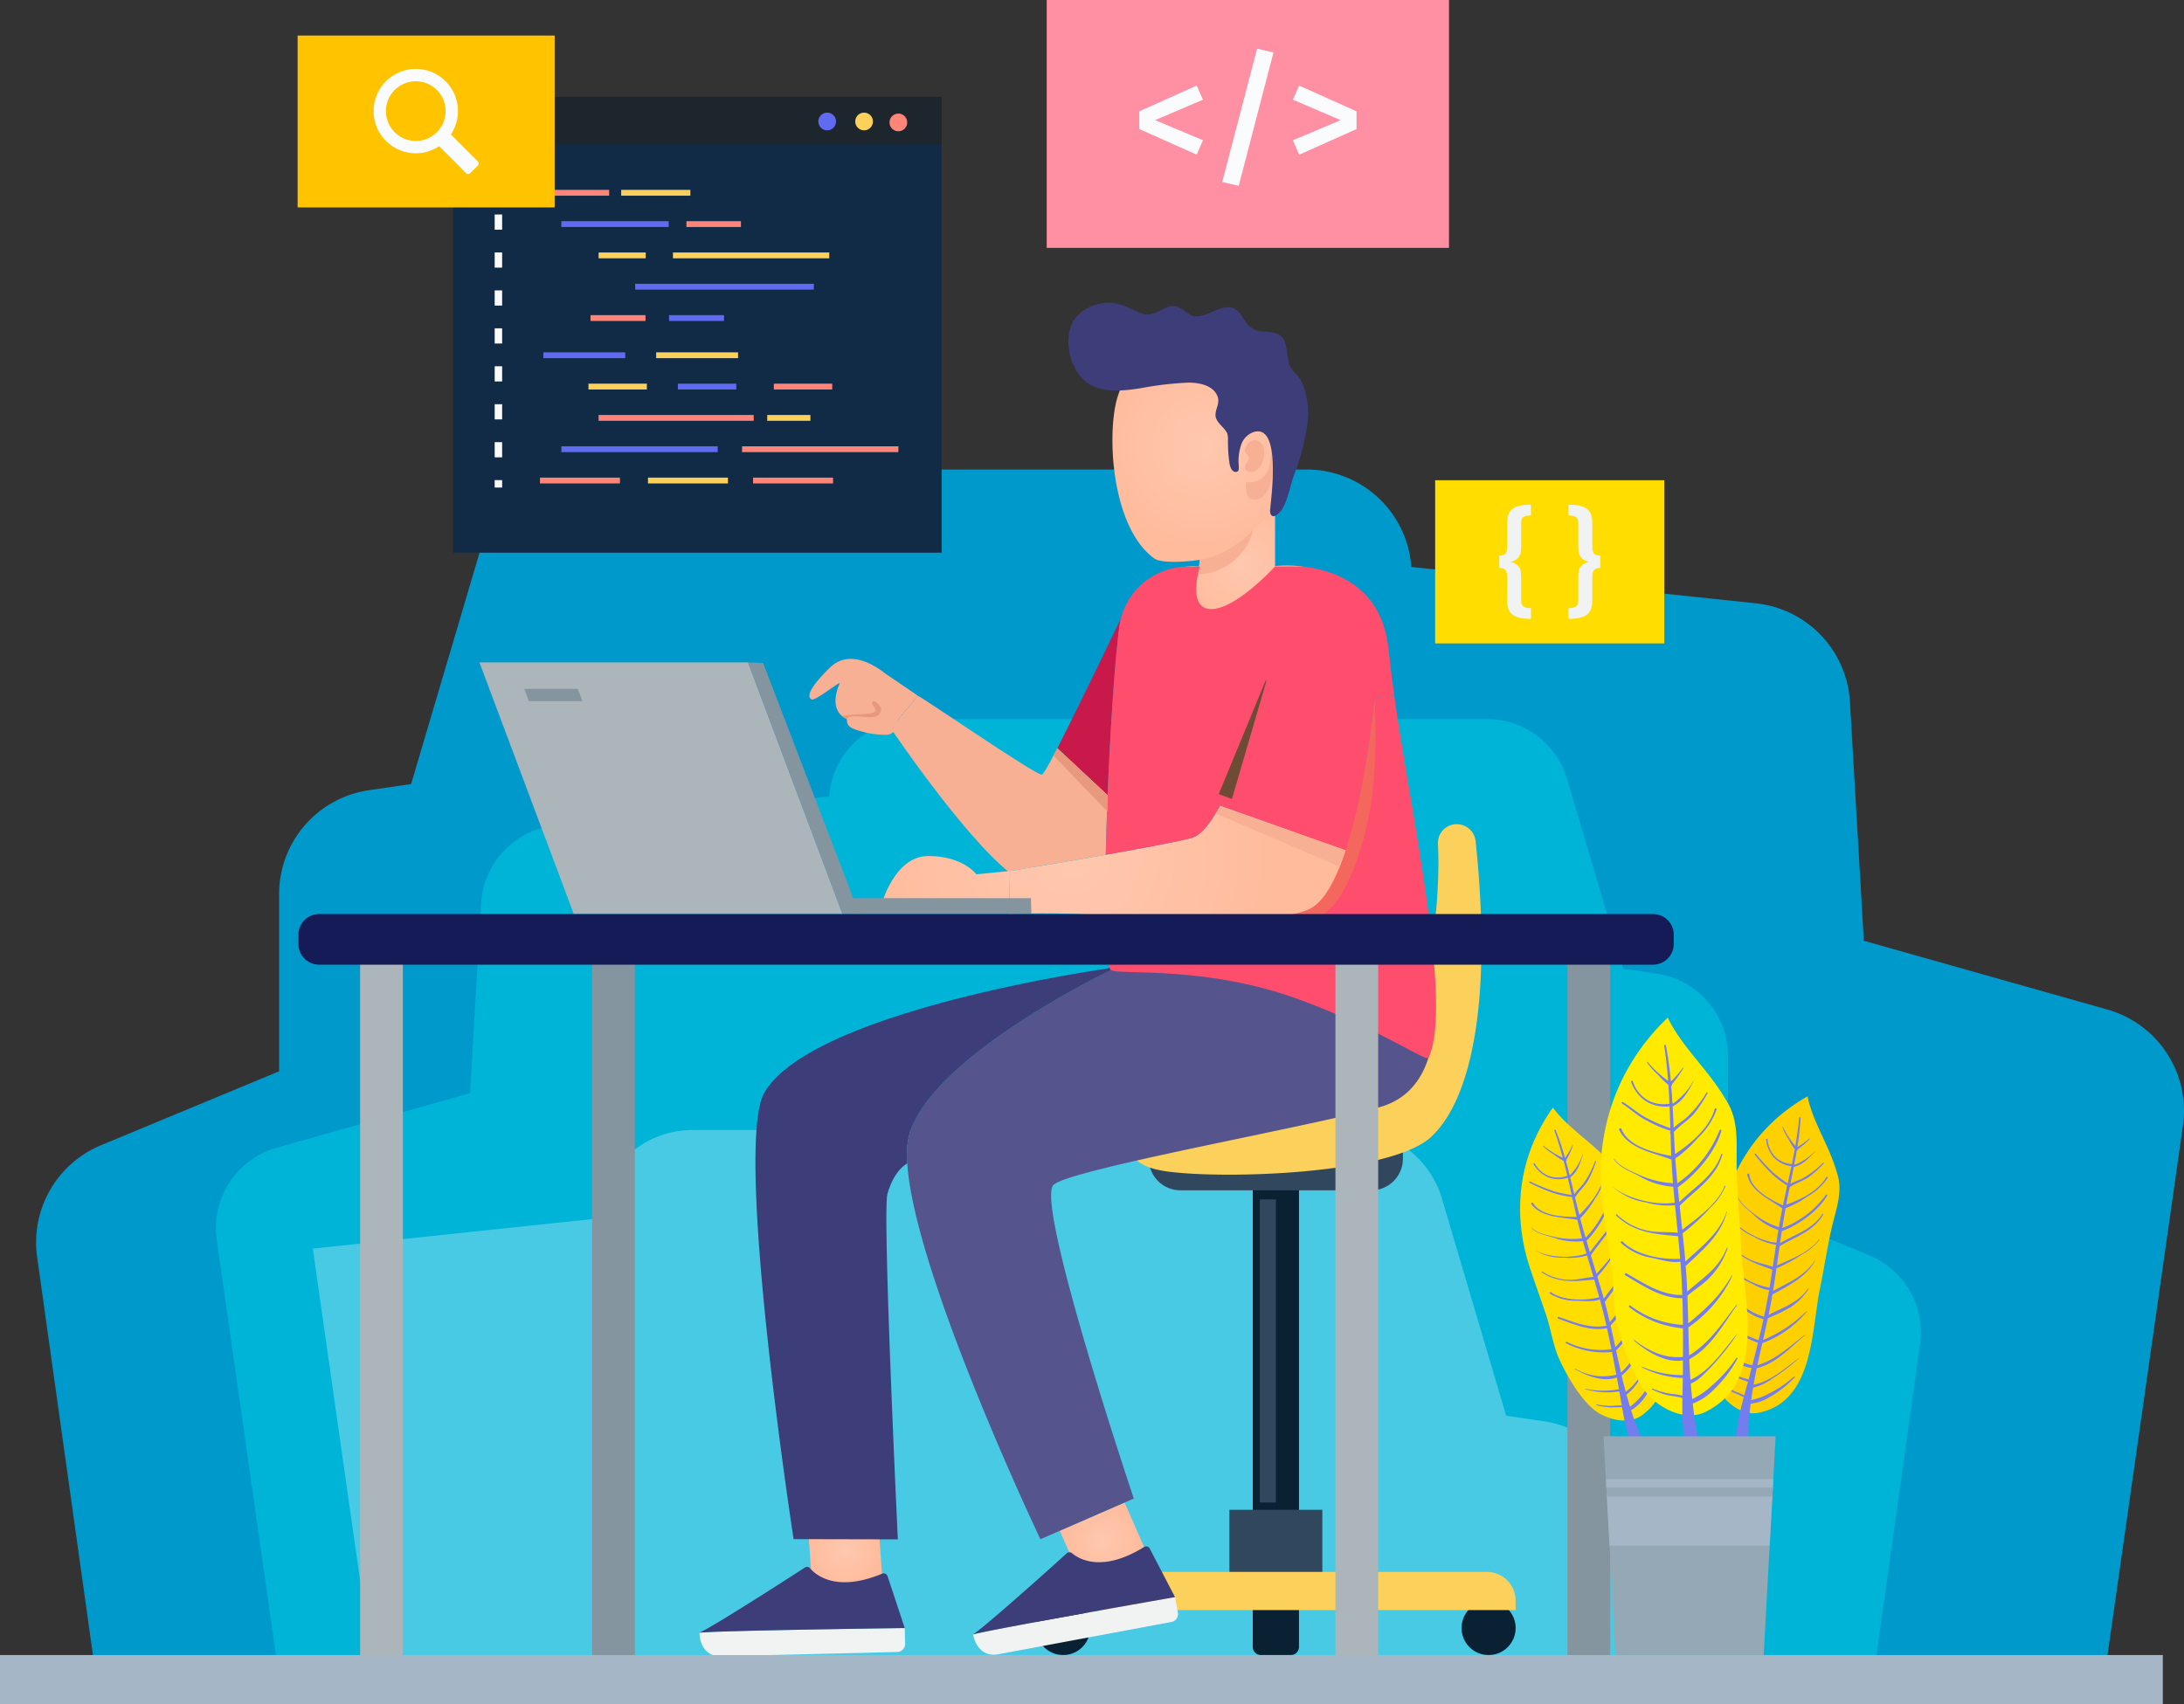 <svg xmlns="http://www.w3.org/2000/svg" xmlns:xlink="http://www.w3.org/1999/xlink" viewBox="0 0 436.146 340.451"><rect x="0" y="0" width="436.146" height="340.451" fill="#333333" stroke="none"/><defs><radialGradient id="a" cx="277.52" cy="192.379" r="12.926" gradientUnits="userSpaceOnUse"><stop offset="0" stop-color="#ffc8af"/><stop offset="1" stop-color="#ffbb9c"/></radialGradient><radialGradient id="b" cx="279.605" cy="169.187" r="20.378" gradientTransform="translate(-38.914 62.442) rotate(-12.152)" xlink:href="#a"/><radialGradient id="c" cx="220.218" cy="307.773" r="8.126" xlink:href="#a"/><radialGradient id="d" cx="168.754" cy="309.811" r="7.402" xlink:href="#a"/><radialGradient id="e" cx="243.561" cy="250.697" r="41.444" xlink:href="#a"/><radialGradient id="f" cx="243.561" cy="250.697" r="41.444" xlink:href="#a"/></defs><g style="isolation:isolate"><path d="M465.681,304.584,449.914,415.294H48.998l-11.841-84.456a21.017,21.017,0,0,1,12.743-22.303l35.582-14.767V258.381a20.968,20.968,0,0,1,17.95-20.766l8.414-1.232,14.133-47.788a20.973,20.973,0,0,1,20.12-15.035h144.56a20.958,20.958,0,0,1,20.925,19.462l68.835,7.268a21.002,21.002,0,0,1,18.755,19.645l2.78,47.752,48.642,13.743A20.994,20.994,0,0,1,465.681,304.584Z" transform="translate(-29.745 -79.775)" fill="#09c"/><path d="M73.034,327.417l12.515,87.877H403.781l9.399-67.038a16.682,16.682,0,0,0-10.115-17.703l-28.244-11.721v-28.089a16.643,16.643,0,0,0-14.248-16.483l-6.679-.978L342.676,235.349a16.647,16.647,0,0,0-15.971-11.934H211.959a16.635,16.635,0,0,0-16.61,15.448l-54.639,5.769a16.671,16.671,0,0,0-14.886,15.593l-2.207,37.904-38.61,10.909A16.664,16.664,0,0,0,73.034,327.417Z" transform="translate(-29.745 -79.775)" fill="#00b4d8"/><path d="M354.475,382.548a19.048,19.048,0,0,0-16.306-18.865l-7.644-1.119-12.839-43.414a19.053,19.053,0,0,0-18.278-13.659H168.081a19.039,19.039,0,0,0-19.009,17.68l-56.858,6.003,12.265,86.12H355.917l-1.441-.598Z" transform="translate(-29.745 -79.775)" fill="#48cae4"/><rect x="90.487" y="19.343" width="97.554" height="91.054" fill="#112b46"/><g style="mix-blend-mode:screen"><rect x="90.487" y="19.343" width="97.554" height="9.63" fill="#1d262d"/></g><path d="M196.699,104.042a1.765,1.765,0,1,1-1.765-1.765A1.765,1.765,0,0,1,196.699,104.042Z" transform="translate(-29.745 -79.775)" fill="#606bf1"/><path d="M204.069,104.042a1.765,1.765,0,1,1-1.765-1.765A1.765,1.765,0,0,1,204.069,104.042Z" transform="translate(-29.745 -79.775)" fill="#fbd15b"/><path d="M210.913,104.228a1.765,1.765,0,1,1-1.765-1.765A1.765,1.765,0,0,1,210.913,104.228Z" transform="translate(-29.745 -79.775)" fill="#ff8578"/><rect x="107.833" y="37.925" width="13.817" height="1.161" fill="#ff8578"/><rect x="124.05" y="37.925" width="13.817" height="1.161" fill="#fbd15b"/><rect x="112.107" y="44.181" width="21.426" height="1.161" fill="#606bf1"/><rect x="137.076" y="44.181" width="10.891" height="1.161" fill="#ff8578"/><rect x="119.54" y="50.437" width="9.41" height="1.161" fill="#fbd15b"/><rect x="134.388" y="50.437" width="31.218" height="1.161" fill="#fbd15b"/><rect x="126.848" y="56.692" width="35.677" height="1.161" fill="#606bf1"/><rect x="117.928" y="62.948" width="10.98" height="1.161" fill="#ff8578"/><rect x="133.606" y="62.948" width="10.98" height="1.161" fill="#606bf1"/><rect x="107.833" y="95.404" width="15.973" height="1.161" fill="#ff8578"/><rect x="129.401" y="95.404" width="15.974" height="1.161" fill="#fbd15b"/><rect x="150.388" y="95.404" width="15.973" height="1.161" fill="#ff8578"/><rect x="112.107" y="89.148" width="31.217" height="1.161" fill="#606bf1"/><rect x="148.191" y="89.148" width="31.218" height="1.161" fill="#ff8578"/><rect x="119.54" y="82.892" width="30.978" height="1.161" fill="#ff8578"/><rect x="153.218" y="82.892" width="8.622" height="1.161" fill="#fbd15b"/><rect x="117.516" y="76.636" width="11.662" height="1.161" fill="#fbd15b"/><rect x="135.372" y="76.636" width="11.662" height="1.161" fill="#606bf1"/><rect x="154.534" y="76.636" width="11.662" height="1.161" fill="#ff8578"/><rect x="131.035" y="70.381" width="16.352" height="1.161" fill="#fbd15b"/><rect x="108.513" y="70.381" width="16.352" height="1.161" fill="#606bf1"/><rect x="98.79" y="36.81" width="1.486" height="1.487" fill="#f9fbfc"/><path d="M130.022,171.126h-1.486v-3.031h1.486Zm0-7.579h-1.486v-3.031h1.486Zm0-7.579h-1.486v-3.032h1.486Zm0-7.579h-1.486v-3.032h1.486Zm0-7.579h-1.486v-3.032h1.486Zm0-7.579h-1.486v-3.032h1.486Zm0-7.579h-1.486v-3.032h1.486Z" transform="translate(-29.745 -79.775)" fill="#f9fbfc"/><rect x="98.79" y="95.899" width="1.486" height="1.487" fill="#f9fbfc"/><rect x="209.031" width="80.33" height="49.515" fill="#ff8fa3"/><path d="M269.975,99.69l-9.557,4.079,9.557,4.019-1.251,2.888-11.462-5.121v-3.543l11.462-5.151Z" transform="translate(-29.745 -79.775)" fill="#f9fbfc"/><path d="M284.059,90.253l-6.937,26.646-3.305-.774,6.967-26.616Z" transform="translate(-29.745 -79.775)" fill="#f9fbfc"/><path d="M300.646,102.013v3.543l-11.463,5.121-1.25-2.888,9.527-4.019-9.527-4.079,1.25-2.828Z" transform="translate(-29.745 -79.775)" fill="#f9fbfc"/><rect x="286.602" y="95.926" width="45.754" height="32.596" fill="#fd0"/><path d="M335.486,182.737c-1.472,0-1.962.397-1.962,1.495v4.906c0,1.916-.794,2.5-2.126,2.874,1.332.35,2.126.934,2.126,2.826v4.906c0,1.098.514,1.495,1.962,1.495v2.149c-3.714,0-4.766-1.192-4.766-3.668v-4.649c0-1.332-.35-1.845-1.565-1.845v-2.453c1.215,0,1.565-.537,1.565-1.869v-4.649c0-2.5,1.052-3.668,4.766-3.668Z" transform="translate(-29.745 -79.775)" fill="#f1f2f2"/><path d="M347.728,184.256v4.649c0,1.332.35,1.869,1.589,1.869v2.453c-1.238,0-1.589.514-1.589,1.845v4.649c0,2.476-1.051,3.668-4.766,3.668v-2.149c1.448,0,1.962-.397,1.962-1.495v-4.906c0-1.892.794-2.476,2.126-2.826-1.332-.374-2.126-.958-2.126-2.874v-4.906c0-1.098-.49-1.495-1.962-1.495V180.588C346.677,180.588,347.728,181.756,347.728,184.256Z" transform="translate(-29.745 -79.775)" fill="#f1f2f2"/><rect x="59.438" y="7.101" width="51.33" height="34.332" fill="#ffc300"/><path d="M106.171,96.731a8.425,8.425,0,0,0,11.273,12.247l5.387,5.387a.582.582,0,0,0,.823,0l1.514-1.514a.582.582,0,0,0,0-.823l-5.387-5.387A8.425,8.425,0,0,0,106.171,96.731Zm10.813,9.45a5.957,5.957,0,1,1-0-8.425A5.964,5.964,0,0,1,116.984,106.181Z" transform="translate(-29.745 -79.775)" fill="#f9fbfc"/><path d="M289.826,192.922c-.112,1.134-1.662,12.973-13.836,12.973-12.782,0-10.641-12.654-10.641-12.654l-.016-.08a12.758,12.758,0,0,1,4.01-.192v-5.992l14.507-8.116h.527v13.98A26.396,26.396,0,0,1,289.826,192.922Z" transform="translate(-29.745 -79.775)" fill="url(#a)"/><path d="M282.78,152.117a16.584,16.584,0,0,1,4.36,8.085c1.394,6.146.082,12.649-1.701,18.572a9.337,9.337,0,0,1-1.277,2.888,10.262,10.262,0,0,1-1.591,1.605q-3.871,3.371-7.735,6.749c-1.745,1.528-12.489,2.801-14.54,1.335-7.902-5.65-9.422-22.018-7.84-30.386C255.08,147.082,272.923,142.119,282.78,152.117Z" transform="translate(-29.745 -79.775)" fill="url(#b)"/><path d="M278.342,169.882c.105-1.336,1.479-2.8,2.858-1.933,1.428.898,1.092,3.271.5,4.577-.464,1.024-2.016,2.145-3.067,1.193-.881-.798.488-1.74.533-2.469.04-.656-1.272-1.126-.735-1.828" transform="translate(-29.745 -79.775)" fill="#f7b094"/><path d="M278.595,176.061a4.08,4.08,0,0,0,4.497-2.672,15.357,15.357,0,0,0,.551-4.296,10.292,10.292,0,0,1,.352,4.737c-.373,2.922-1.397,5.705-3.69,5.741C278.012,179.608,278.595,176.061,278.595,176.061Z" transform="translate(-29.745 -79.775)" fill="#f7b094"/><path d="M276.828,173.982a.52.52,0,0,1-.161.049c-.892.125-1.248-.954-1.38-1.629a29.934,29.934,0,0,1-.316-4.768,3.614,3.614,0,0,0-.145-1.274c-.501-1.147-1.836-1.893-2.243-3.077-.474-1.378.864-2.753.333-4.262-.813-2.311-3.78-2.842-5.926-2.817a67.364,67.364,0,0,0-9.538,1.128c-3.355.521-7.643,1.015-10.599-1.107-3.563-2.557-5.051-9.222-2.392-12.871a8.633,8.633,0,0,1,6.606-3.103c2.553-.058,4.71,1.463,7.051,2.229,1.865.61,3.669-1.174,5.412-1.523,2.191-.438,3.122,1.954,5.06,2.02,1.883.064,3.731-1.407,5.562-1.742,3.65-.666,3.436,3,5.885,4.252,1.522.778,3.489.307,5.029,1.098,1.17.601,1.334,1.657,1.589,2.853a27.867,27.867,0,0,0,.573,3.211,7.255,7.255,0,0,0,1.628,2.134,7.836,7.836,0,0,1,1.356,2.581,16.087,16.087,0,0,1,.674,6.556,44.533,44.533,0,0,1-2.743,10.787c-.799,2.253-1.096,4.599-2.325,6.731-.33.573-1.796,2.246-2.341 1a1.828,1.828,0,0,1-.078-.862c.162-2.322,2.324-17.287-3.344-15.489a4.02,4.02,0,0,0-2.432,2.497,9.723,9.723,0,0,0-.5,4.14c.01.204.015.409.007.613A.699.699,0,0,1,276.828,173.982Z" transform="translate(-29.745 -79.775)" fill="#3d3d7a"/><path d="M269.343,191.599c6.446-1.036,10.699-6.128,10.699-6.128a11.747,11.747,0,0,1-11.086,9.036Z" transform="translate(-29.745 -79.775)" fill="#f7b094"/><path d="M281.549,308.57h5.975a1.626,1.626,0,0,1,1.626,1.626v88.525a0,0,0,0,1,0,0h-9.227a0,0,0,0,1,0,0V310.196A1.626,1.626,0,0,1,281.549,308.57Z" transform="translate(539.329 627.517) rotate(180)" fill="#0a2033"/><path d="M265.48,309.836h38.114a6.314,6.314,0,0,1,6.314,6.314v1.385a0,0,0,0,1,0,0h-50.742a0,0,0,0,1,0,0v-1.385A6.314,6.314,0,0,1,265.48,309.836Z" transform="translate(539.329 547.596) rotate(180)" fill="#30475e"/><path d="M281.55,388.225h5.975a1.626,1.626,0,0,1,1.626,1.626v20.514a0,0,0,0,1,0,0h-9.227a0,0,0,0,1,0,0V389.851A1.626,1.626,0,0,1,281.55,388.225Z" transform="translate(539.329 718.816) rotate(180)" fill="#0a2033"/><path d="M236.657,404.965a5.4,5.4,0,1,0,5.4-5.4A5.4,5.4,0,0,0,236.657,404.965Z" transform="translate(-29.745 -79.775)" fill="#0a2033"/><path d="M321.617,404.965a5.4,5.4,0,1,0,5.4-5.4A5.4,5.4,0,0,0,321.617,404.965Z" transform="translate(-29.745 -79.775)" fill="#0a2033"/><rect x="275.256" y="381.35" width="18.562" height="16.22" transform="translate(539.329 699.145) rotate(180)" fill="#30475e"/><path d="M236.657,393.754H332.417a0,0,0,0,1,0,0v1.881a5.752,5.752,0,0,1-5.752,5.752H242.408a5.751,5.751,0,0,1-5.751-5.751v-1.882A0,0,0,0,1,236.657,393.754Z" transform="translate(539.329 715.365) rotate(180)" fill="#fbd15b"/><rect x="251.592" y="239.58" width="3.201" height="60.548" fill="#30475e"/><path d="M320.786,244.403A3.764,3.764,0,0,0,316.9,248.377c.634,10.99-1.696,37.8-11.932,46.948-12.515,11.184-47.989,9.661-47.989,9.661s-5.858,7.19,5.858,8.787c11.717,1.598,44.736.532,52.725-6.923,7.733-7.217,12.323-26.126,8.864-59.038a3.788,3.788,0,0,0-3.639-3.408Z" transform="translate(-29.745 -79.775)" fill="#fbd15b"/><polygon points="224.58 300.128 228.798 309.746 215.872 315.418 211.638 305.768 224.58 300.128" fill="url(#c)"/><path d="M315.277,272.999c-.799,1.598-58.229.032-63.653.527,0,0-35.15,16.776-40.199,32.482a17.162,17.162,0,0,0-.495,6.167c1.406,22.112,26.586,75.061,26.586,75.061l3.866-1.694,12.942-5.64,1.837-.799s-19.971-59.515-15.977-62.71,49.258-11.184,64.963-15.434C320.869,296.694,315.277,272.999,315.277,272.999Z" transform="translate(-29.745 -79.775)" fill="#56548c"/><polygon points="175.303 302.602 176.313 317.052 162.205 317.052 161.195 302.57 175.303 302.602" fill="url(#d)"/><path d="M251.337,273.031l-.511.224s-58.844,8.26-68.43,24.765c-6.231,10.737,5.83,89.189,5.83,89.189l20.818.048s-3.114-65.351-2.075-68.994c1.166-4.154,3.163-5.656,3.962-6.087a17.162,17.162,0,0,1,.495-6.167c5.049-15.706,40.199-32.482,40.199-32.482A1.009,1.009,0,0,1,251.337,273.031Z" transform="translate(-29.745 -79.775)" fill="#3d3d7a"/><path d="M308.173,218.661l-3.946.543a193.005,193.005,0,0,1-3.307,21.282l-49.162,18.661-.671,3.563c-.208-.016-.415-.032-.607-.048.016.735.016,1.454.048,2.125.112,4.106.384,7.062.815,8.244a1.008,1.008,0,0,0,.288.495c1.336,1.089,18.723-1.021,37.521,5.881,16.303,5.986,25.44,12.525,25.863,11.646C320.136,280.402,310.809,238.601,308.173,218.661Z" transform="translate(-29.745 -79.775)" fill="#ff4d6d"/><path d="M303.044,243.042c-1.31,6.295-4.697,18.821-11.344,20.499-8.676,2.205-25.452,2.093-41.173,1.246-.032-.671-.032-1.39-.048-2.125.192.016.399.032.607.048l.671-3.563,49.162-18.661a193.005,193.005,0,0,0,3.307-21.282,1.381,1.381,0,0,0,.016.176C304.338,221.026,305.009,233.744,303.044,243.042Z" transform="translate(-29.745 -79.775)" fill="#f4675d"/><path d="M253.765,202.956c-.879,1.598-2.141,18.693-2.828,35.661l-10.05-9.379C245.153,220.978,253.765,202.956,253.765,202.956Z" transform="translate(-29.745 -79.775)" fill="#c9184a"/><path d="M247.742,251.015c-8.484,1.47-16.281,2.732-16.281,2.732l-.016.415c-9.443-7.541-23.806-28.903-23.806-28.903s4.298-5.161,5.368-6.519c.16-.208,23.582,15.913,24.781,15.769.304-.032,1.502-2.141,3.1-5.272l10.05,9.379c-.16,4.042-.288,8.068-.367,11.887C249.627,250.679,248.684,250.839,247.742,251.015Z" transform="translate(-29.745 -79.775)" fill="#f7b094"/><path d="M231.461,253.747l-.208,6.998h-25.564s2.54-9.986,9.459-9.986,9.586,3.659,9.586,3.659Z" transform="translate(-29.745 -79.775)" fill="url(#e)"/><path d="M212.816,218.581l.192.16c-1.071,1.358-5.368,6.519-5.368,6.519l-2.668-1.885a6.634,6.634,0,0,1-6.359-.08c-3.563-1.933-1.358-6.55-1.175-7.096-.691.195-4.96,3.645-5.631,3.278-.671-.367-1.166-1.582,3.611-6.295,4.761-4.713,11.248,1.342,11.44,1.342Z" transform="translate(-29.745 -79.775)" fill="#f7b094"/><path d="M199.168,222.493s-1.03,1.929.801,2.767a18.233,18.233,0,0,0,6.924,1.296c1.53-.147,2.747-2.289,2.747-2.289l-4.635-4.349h-3.705Z" transform="translate(-29.745 -79.775)" fill="#f7b094"/><path d="M198.893,223.44c.275-.947,2.906-.442,4.538-.403,1.202.029,1.86-.286,2.232-1.202.372-.915-1.373-2.375-1.717-1.917-.343.458.629,1.102.658,1.71.029.608-1.717.808-3.061.808a32.705,32.705,0,0,0-3.665.35Z" transform="translate(-29.745 -79.775)" fill="#e8987c"/><path d="M298.421,249.561l-25.036-8.867c-1.821,3.403-3.771,5.96-5.704,6.471-2.924.767-9.986,2.093-17.112,3.339-.943.176-1.885.336-2.828.511-8.484,1.47-16.281,2.732-16.281,2.732l-.016.415v.272l-.192,6.311v1.601a176.953,176.953,0,0,1,19.221.316c15.003,1.071,34.351,1.71,40.758-1.31,3.004-1.422,5.4-6.087,7.286-11.839Z" transform="translate(-29.745 -79.775)" fill="url(#f)"/><polygon points="243.64 160.919 268.677 169.786 267.543 173.132 242.764 162.502 243.64 160.919" fill="#f7b094"/><path d="M273.385,240.694c-1.821,3.403-3.771,5.96-5.704,6.471-2.924.767-9.986,2.093-17.112,3.339.08-3.819.208-7.845.367-11.887.687-16.968,1.949-34.063,2.828-35.661,1.438-2.668,5.368-8.468,11.568-9.794l.016.08s-2.141,12.654,10.641,12.654c12.175,0,13.724-11.839,13.836-12.973,6.263.703,15.865,3.834,17.191,16.425.272,2.492.655,5.688,1.15,9.315l-3.946.543s-1.598,17.735-5.704,30.309l-.096.048Z" transform="translate(-29.745 -79.775)" fill="#ff4d6d"/><polygon points="243.381 158.612 253.379 134.411 246.014 159.589 243.381 158.612" fill="#6d4b35" style="mix-blend-mode:screen"/><path d="M289.826,192.922h-5.448s-7.753,8.513-12.737,8.513-2.297-8.465-2.297-8.465h-2.431a13.744,13.744,0,0,0-13.653,12.186c-.091.795-.173,1.549-.244,2.231-.533,5.15,20.33,8.898,20.33,8.898l10.742-.601,6.523-12.728,1.3-5.212Z" transform="translate(-29.745 -79.775)" fill="#ff4d6d"/><path d="M224.083,406.263c.485,2.603,2.289,4.454,4.893,3.968l34.701-6.472a1.617,1.617,0,0,0,1.293-1.886l-.574-3.079s-36.495,6.386-40.33,7.45Z" transform="translate(-29.745 -79.775)" fill="#f1f2f2"/><path d="M234.407,397.526c.362-.314.71-.626,1.072-.94.696-.623,1.381-1.229,2.04-1.817.348-.311.696-.623,1.019-.915.634-.568,1.231-1.1,1.766-1.577.385-.347.744-.675,1.067-.968.593-.532,1.078-.966,1.417-1.27a.784.784,0,0,1,1.033-.022c1.427,1.199,6.037,3.942,14.388-1.226a.801.801,0,0,1,1.136.296l5.05,9.705s-36.495,6.386-40.33,7.45C225.326,405.458,229.985,401.426,234.407,397.526Z" transform="translate(-29.745 -79.775)" fill="#3d3d7a"/><path d="M169.432,405.923c.065,2.647,1.551,4.761,4.198,4.697l35.289-.861a1.617,1.617,0,0,0,1.577-1.656l-.076-3.131s-37.047.491-41.002.929Z" transform="translate(-29.745 -79.775)" fill="#f1f2f2"/><path d="M181.016,398.942c.407-.253.801-.504,1.208-.757.786-.504,1.559-.994,2.304-1.468.393-.252.786-.504,1.152-.741.716-.46,1.39-.89,1.994-1.275.435-.282.842-.548,1.208-.785.67-.43,1.218-.782,1.601-1.028a.784.784,0,0,1,1.023.143c1.217,1.411,5.332,4.853,14.4,1.082a.802.802,0,0,1,1.075.473l3.439,10.386s-37.047.49-41.002.929C170.787,405.326,176.029,402.088,181.016,398.942Z" transform="translate(-29.745 -79.775)" fill="#3d3d7a"/><polygon points="114.584 182.572 95.738 132.308 149.392 132.308 168.238 182.572 114.584 182.572" fill="#abb5ba"/><polygon points="171.555 182.572 168.238 182.572 149.392 132.308 152.404 132.442 169.835 177.938 171.555 182.572" fill="#8495a0"/><polyline points="98.624 177.139 98.896 177.139 166.176 177.139" fill="none"/><path d="M200.259,262.346H235.712l-.096-3.169h-36.082" transform="translate(-29.745 -79.775)" fill="#8495a0"/><rect x="313.021" y="192.157" width="8.536" height="140.234" fill="#8495a0"/><rect x="266.687" y="192.157" width="8.536" height="140.234" fill="#abb5ba"/><rect x="118.248" y="192.157" width="8.536" height="140.234" fill="#8495a0"/><rect x="71.915" y="192.157" width="8.536" height="140.234" fill="#abb5ba"/><path d="M63.738,182.572H330.099a4.149,4.149,0,0,1,4.149,4.149v1.821a4.149,4.149,0,0,1-4.149,4.149H63.738a4.149,4.149,0,0,1-4.149-4.149v-1.821a4.149,4.149,0,0,1,4.149-4.149Z" fill="#141b56"/><polygon points="104.696 137.591 105.614 140.039 116.302 140.039 115.385 137.591 104.696 137.591" fill="#8495a0"/><polygon points="211.143 149.463 210.376 150.946 221.192 162.124 221.192 158.842 211.143 149.463" fill="#e8987c"/><rect y="330.589" width="431.916" height="9.862" fill="#a5b7c6"/><path d="M393.183,337.214c-1.716,8.325-1.199,22.506-12.213,24.752-2.966.605-5.831-1.451-7.555-3.807-2.256-3.083-2.796-9.609-2.756-13.341.031-2.958,1.04-6.257,1.365-9.241.351-3.223.636-6.454,1.012-9.674,1.355-11.608,7.419-21.337,17.676-27.131.794,3.81,2.604,7.035,4.199,10.694a37.982,37.982,0,0,1,1.857,5.175c.839,3.095-.176,6.224-.929,9.188C394.726,328.213,394.097,332.781,393.183,337.214Z" transform="translate(-29.745 -79.775)" fill="#ffd000"/><path d="M379.106,362.248q.117-1.047.256-2.095a8.963,8.963,0,0,0,3.791-1.324,20.163,20.163,0,0,0,4.975-3.939c.08-.081-.056-.212-.141-.14a22.41,22.41,0,0,1-4.844,3.315,13.657,13.657,0,0,1-3.68,1.37q.174-1.25.382-2.495a10.456,10.456,0,0,0,3.786-1.756,43.353,43.353,0,0,0,5.426-4.143.02.02,0,0,0-.025-.032c-2.69,1.953-5.686,4.733-9.087,5.342.18-1.04.371-2.077.589-3.108.011-.054.023-.107.035-.161,3.937-.996,6.601-4.084,9.615-6.58.049-.041-.004-.124-.055-.084-2.969,2.305-5.758,4.937-9.428,6.055.318-1.474.649-2.944.982-4.412a21.006,21.006,0,0,0,8.897-6.308c.042-.049-.027-.117-.072-.07a27.13,27.13,0,0,1-8.683,5.749c.329-1.453.656-2.907.965-4.364a32.601,32.601,0,0,0,4.586-2.216,12.543,12.543,0,0,0,3.568-3.618.07.07,0,0,0-.118-.076c-1.993,2.865-4.998,3.757-7.902,5.264q.424-2.037.783-4.091c3.236-1.782,6.753-3.434,8.587-6.849.018-.034-.029-.067-.05-.034-1.943,3.138-5.339,4.489-8.422,6.197.04-.244.085-.487.123-.732.198-1.27.384-2.543.566-3.815a31.092,31.092,0,0,0,5.306-2.886,10.112,10.112,0,0,0,3.234-2.755.07.07,0,0,0-.115-.081c-1.736,2.487-5.537,3.925-8.345,5.169q.274-1.928.546-3.856c3.115-1.885,6.781-2.928,8.698-6.326a.09.09,0,0,0-.154-.095c-1.986,3.103-5.481,4.06-8.459,5.821q.172-1.194.351-2.388c3.364-1.237,7.276-4.053,9.05-7.095a.151.151,0,0,0-.254-.162,18.878,18.878,0,0,1-8.698,6.625c.199-1.289.407-2.576.636-3.861a.37.37,0,0,0,.05-.114,19.299,19.299,0,0,0,4.308-2.314,11.778,11.778,0,0,0,4.051-3.691c.108-.176-.178-.339-.28-.158-1.494,2.667-5.041,4.455-7.977,5.473.087-.468.171-.937.264-1.405q.208-1.049.424-2.098c1.202-.83,2.728-1.228,3.935-2.104a22.277,22.277,0,0,0,2.864-2.61c.09-.092-.043-.235-.138-.146a18.917,18.917,0,0,1-3.953,3.037c-.829.444-1.774.697-2.577,1.183.235-1.143.469-2.286.692-3.43.014-.003.028-.007.043-.009l.043.009a.212.212,0,0,0,.198-.061c1.634-.412,2.885-1.82,3.983-3.019a.03.03,0,0,0-.042-.043,10.908,10.908,0,0,1-4.006,2.703c-.006-.001-.01-.005-.016-.006l-.117-.019q.269-1.397.505-2.8a.214.214,0,0,0,.193-.24,17.202,17.202,0,0,0,2.393-2.049.06.06,0,0,0-.082-.089,13.959,13.959,0,0,1-2.39,1.687,57.722,57.722,0,0,0,.65-5.836c.01-.182-.265-.184-.281-.005-.171,1.888-.445,3.758-.77,5.619a17.381,17.381,0,0,1-2.456-3.755c-.029-.07-.14-.042-.116.034a10.766,10.766,0,0,0,1.195,2.324,14.229,14.229,0,0,0,1.266,2.042q-.272,1.499-.583,2.991a5.513,5.513,0,0,1-3.007-1.177,5.456,5.456,0,0,1-1.848-3.757c-.013-.18-.298-.179-.281.001a6.217,6.217,0,0,0,1.599,3.66,5.852,5.852,0,0,0,3.451,1.683q-.36,1.724-.741,3.444a26.776,26.776,0,0,1-2.818-2.093,38.376,38.376,0,0,1-3.56-3.843c-.126-.13-.332.058-.207.19a40.376,40.376,0,0,0,3.315,3.734,19.063,19.063,0,0,0,3.18,2.424l-.04.182c-.012.012-.026.021-.038.033a.185.185,0,0,0-.025.257c-.242,1.099-.483,2.198-.715,3.299-.015.069-.027.138-.041.207-2.562-1.173-6.39-3.21-6.729-6.182a.2.2,0,1,0-.389.085c.758,3.363,4.454,4.854,7.001,6.688q-.376,1.868-.693,3.745a15.156,15.156,0,0,1-4.617-2.378c-1.264-1.005-3.051-2.217-3.62-3.773-.018-.049-.09-.017-.074.031.527,1.547,2.13,2.611,3.297,3.666a12.338,12.338,0,0,0,4.899,3.013.344.344,0,0,0-.005.167q-.195,1.191-.378,2.383c-3.111-.239-7.464-2.602-9.054-4.955-.007-.011-.022.001-.016.012a10.206,10.206,0,0,0,4.572,3.756,12.624,12.624,0,0,0,4.434,1.601c-.223,1.472-.439,2.946-.659,4.418-1.35-.503-2.78-.744-4.115-1.279a10.191,10.191,0,0,1-4.671-3.977c-.07-.106-.247-.017-.178.094,2.154,3.424,5.252,4.429,8.882,5.711q-.272,1.813-.57,3.621c-2.971-.569-6.813-2.382-8.316-4.963-.11-.19-.412-.032-.302.159a9.638,9.638,0,0,0,4.255,3.542c1.202.607,2.857,1.613,4.289,1.721-.007.04-.013.079-.019.119-.294,1.735-.637,3.461-1.007,5.182-3.319-.834-5.464-3.293-7.875-5.593-.168-.16-.43.084-.263.248,2.457,2.418,4.616,4.956,8.03,5.85q-.46,2.1-.97,4.189a15.335,15.335,0,0,1-7.452-5.1c-.13-.163-.357.058-.234.22a16.496,16.496,0,0,0,7.556,5.42q-.55,2.242-1.13,4.476a11.003,11.003,0,0,1-6.929-4.557c-.042-.053-.135.017-.096.072,1.589,2.211,3.992,4.763,6.884,5.031q-.184.713-.368,1.427-.111.43-.231.871a16.493,16.493,0,0,1-6.029-2.906c-.051-.042-.108.037-.061.08a15.724,15.724,0,0,0,5.97,3.264c-.244.895-.501,1.815-.755,2.753a12.229,12.229,0,0,0-1.663-.708,11.953,11.953,0,0,1-2.742-1.587c-.087-.052-.185.07-.098.128a12.454,12.454,0,0,0,2.367,1.6c.703.265,1.366.603,2.045.904-.998,3.72-1.881,7.674-1.402,11.245.106.792,1.435,1.002,1.64.159A63.744,63.744,0,0,0,379.106,362.248Z" transform="translate(-29.745 -79.775)" fill="#747ded"/><path d="M358.329,334.831c1.958,8.272,8.412,20.909-.625,27.594-2.434,1.8-5.898,1.145-8.456-.263-3.346-1.842-6.59-7.531-8.13-10.931-1.22-2.695-1.698-6.112-2.663-8.954-1.043-3.07-2.147-6.119-3.166-9.197-3.671-11.095-2.28-22.474,4.574-32.057,2.328,3.119,5.33,5.279,8.32,7.923a37.974,37.974,0,0,1,3.868,3.908c2.067,2.452,2.467,5.716,3.036,8.722C355.929,326.019,357.286,330.427,358.329,334.831Z" transform="translate(-29.745 -79.775)" fill="#fd0"/><path d="M356.132,363.466q-.336-.999-.652-2.007a8.965,8.965,0,0,0,2.878-2.8,20.167,20.167,0,0,0,2.847-5.671c.038-.107-.14-.169-.187-.067a22.418,22.418,0,0,1-2.992,5.05,13.659,13.659,0,0,1-2.758,2.795q-.37-1.206-.707-2.423a10.456,10.456,0,0,0,2.691-3.19,43.364,43.364,0,0,0,3.171-6.045.02.02,0,0,0-.036-.018c-1.614,2.906-3.157,6.691-5.984,8.678-.276-1.019-.54-2.04-.778-3.066-.012-.053-.024-.107-.036-.161,3.149-2.565,4.26-6.488,5.94-10.024.027-.057-.056-.111-.085-.053-1.719,3.343-3.136,6.906-5.991,9.469-.334-1.47-.654-2.943-.972-4.414a21.007,21.007,0,0,0,5.404-9.474.05.05,0,0,0-.095-.033,27.126,27.126,0,0,1-5.445,8.877c-.315-1.457-.632-2.912-.967-4.364a32.564,32.564,0,0,0,3.222-3.944,12.538,12.538,0,0,0,1.708-4.785.07.07,0,0,0-.139-.018c-.598,3.439-2.946,5.516-4.942,8.108-.317-1.351-.653-2.697-1.017-4.039,2.182-2.982,4.673-5.963,4.894-9.833.002-.038-.055-.048-.06-.009-.437,3.665-2.945,6.323-5.019,9.173-.067-.238-.129-.477-.197-.715-.356-1.236-.725-2.467-1.097-3.697a31.096,31.096,0,0,0,3.592-4.856,10.115,10.115,0,0,0,1.769-3.862.07.07,0,0,0-.139-.024c-.524,2.987-3.364,5.895-5.384,8.208q-.565-1.863-1.132-3.726c2.029-3.024,4.912-5.516,5.215-9.406a.09.09,0,0,0-.179-.021c-.49,3.651-3.256,5.994-5.212,8.847q-.348-1.155-.689-2.312c2.528-2.541,4.885-6.746,5.21-10.252a.151.151,0,0,0-.298-.04,18.878,18.878,0,0,1-5.089,9.677c-.364-1.252-.719-2.507-1.053-3.768a.364.364,0,0,0-.003-.124,19.288,19.288,0,0,0,2.929-3.916,11.778,11.778,0,0,0,2.114-5.056.161.161,0,0,0-.32-.025c-.229,3.049-2.69,6.166-4.922,8.329-.119-.461-.24-.922-.354-1.385q-.254-1.039-.501-2.081c.739-1.26,1.955-2.264,2.679-3.568a22.277,22.277,0,0,0,1.495-3.575.101.101,0,0,0-.187-.074,18.908,18.908,0,0,1-2.302,4.421c-.564.752-1.314,1.381-1.837,2.16-.269-1.135-.54-2.27-.82-3.402.012-.008.023-.018.035-.026l.043-.011a.212.212,0,0,0,.153-.139c1.308-1.063,1.847-2.868,2.337-4.418a.03.03,0,0,0-.056-.021,10.91,10.91,0,0,1-2.491,4.141c-.006.001-.011-.001-.018.001l-.114.033q-.346-1.38-.724-2.751a.214.214,0,0,0,.074-.299,17.185,17.185,0,0,0,1.304-2.867.06.06,0,0,0-.111-.046,13.978,13.978,0,0,1-1.455,2.538,57.756,57.756,0,0,0-1.874-5.565c-.068-.169-.318-.055-.257.114.642,1.784,1.183,3.595,1.674,5.419a17.378,17.378,0,0,1-3.812-2.368c-.055-.051-.144.021-.091.079a10.759,10.759,0,0,0,2.064,1.603,14.228,14.228,0,0,0,2.01,1.317q.386,1.474.734,2.957a5.512,5.512,0,0,1-3.223.202,5.456,5.456,0,0,1-3.261-2.627c-.088-.157-.345-.037-.255.119a6.218,6.218,0,0,0,2.994,2.643,5.853,5.853,0,0,0,3.839.069q.401,1.714.782,3.435a26.77,26.77,0,0,1-3.438-.708,38.385,38.385,0,0,1-4.85-1.981.141.141,0,0,0-.108.26,40.363,40.363,0,0,0,4.581,1.986,19.068,19.068,0,0,0,3.906.856l.04.181c-.006.016-.015.03-.021.046a.185.185,0,0,0,.085.243c.244,1.098.489,2.197.744,3.293.016.069.034.136.05.205-2.817.018-7.148-.213-8.709-2.764-.149-.243-.498.006-.317.241,2.106,2.729,6.087,2.52,9.169,3.108q.447,1.852.953,3.688a15.157,15.157,0,0,1-5.189-.207c-1.569-.378-3.701-.722-4.874-1.893-.037-.037-.089.023-.054.06,1.131,1.18,3.033,1.468,4.536,1.932a12.335,12.335,0,0,0,5.713.664.345.345,0,0,0,.066.153q.325,1.162.663,2.32c-2.921,1.096-7.865.792-10.299-.671-.011-.007-.02.011-.009.018a10.207,10.207,0,0,0,5.73,1.475,12.625,12.625,0,0,0,4.696-.42c.419,1.429.845,2.856,1.267,4.284-1.436.114-2.834.499-4.271.577a10.192,10.192,0,0,1-5.914-1.634c-.109-.066-.231.089-.121.16,3.398,2.195,6.631,1.798,10.463,1.429q.518,1.758,1.012,3.523c-2.933.738-7.182.716-9.633-.989-.18-.125-.387.145-.206.272a9.637,9.637,0,0,0,5.352,1.415c1.345.043,3.271.257,4.614-.25.011.039.022.077.033.116.466,1.697.884,3.406,1.274,5.122-3.361.644-6.343-.679-9.501-1.747-.22-.074-.354.258-.134.336,3.248,1.155,6.276,2.545,9.748,1.914q.469,2.098.888,4.207a15.339,15.339,0,0,1-8.909-1.478c-.186-.094-.299.203-.119.298a16.495,16.495,0,0,0,9.137,1.725q.447,2.265.865,4.535a11.003,11.003,0,0,1-8.205-1.207c-.06-.031-.116.072-.056.106,2.373,1.334,5.629,2.633,8.364,1.656q.134.725.268,1.449c.054.291.106.588.159.887a16.491,16.491,0,0,1-6.692-.09c-.063-.016-.082.08-.021.098a15.722,15.722,0,0,0,6.79.44c.157.914.312,1.857.477,2.814a12.248,12.248,0,0,0-1.806.06,11.958,11.958,0,0,1-3.156-.281c-.101-.011-.138.142-.034.157a12.448,12.448,0,0,0,2.821.451c.749-.057,1.493-.03,2.236-.044.665,3.794,1.534,7.75,3.475,10.786.43.673,1.723.303,1.554-.548A63.746,63.746,0,0,0,356.132,363.466Z" transform="translate(-29.745 -79.775)" fill="#747ded"/><path d="M377.417,328.42c.466,10.51,5.385,27.367-7.149,33.401-3.375,1.625-7.436.027-10.219-2.277-3.641-3.015-6.268-10.681-7.352-15.171-.859-3.559-.649-7.823-1.164-11.501-.556-3.974-1.193-7.936-1.719-11.914-1.894-14.338,2.432-27.85,12.982-37.912,2.108,4.331,5.257,7.652,8.281,11.558a46.967,46.967,0,0,1,3.797,5.646c1.945,3.46,1.676,7.521,1.671,11.306C376.54,317.152,377.169,322.824,377.417,328.42Z" transform="translate(-29.745 -79.775)" fill="#ffea00"/><path d="M368.117,362.723q-.177-1.292-.327-2.591a11.093,11.093,0,0,0,4.147-2.737,24.951,24.951,0,0,0,4.774-6.235c.072-.122-.131-.238-.212-.125a27.735,27.735,0,0,1-4.807,5.446,16.903,16.903,0,0,1-4,2.759q-.171-1.553-.299-3.11c1.593-.617,2.826-2.077,4.01-3.255a53.652,53.652,0,0,0,5.254-6.615.025.025,0,0,0-.039-.031c-2.635,3.159-5.387,7.403-9.284,9.165-.1-1.302-.185-2.605-.236-3.908-.003-.068-.004-.136-.007-.204,4.422-2.389,6.681-6.901,9.542-10.81.046-.063-.042-.148-.091-.084-2.863,3.666-5.412,7.669-9.476,10.124-.066-1.865-.114-3.729-.16-5.592a25.994,25.994,0,0,0,8.763-10.266c.035-.071-.067-.133-.107-.062-2.279,4-5.217,6.708-8.675,9.53-.046-1.844-.094-3.687-.165-5.529,1.619-1.377,3.424-2.422,4.83-4.049a15.522,15.522,0,0,0,3.184-5.422.087.087,0,0,0-.165-.055c-1.523,4.042-4.858,6.023-7.886,8.712-.072-1.715-.169-3.43-.301-5.146,3.343-3.12,7.061-6.168,8.226-10.821.011-.046-.056-.071-.07-.025-1.38,4.354-5.045,7.005-8.226,9.989-.025-.305-.046-.61-.074-.915-.147-1.584-.31-3.167-.478-4.749a38.468,38.468,0,0,0,5.492-5.071,12.522,12.522,0,0,0,3.045-4.286.087.087,0,0,0-.163-.062c-1.329,3.51-5.454,6.388-8.446,8.732q-.256-2.396-.514-4.792c3.167-3.207,7.248-5.569,8.518-10.227a.112.112,0,0,0-.213-.068c-1.442,4.325-5.346,6.533-8.385,9.549q-.156-1.485-.302-2.971c3.661-2.504,7.501-7.07,8.708-11.256a.187.187,0,0,0-.354-.118,23.364,23.364,0,0,1-8.427,10.586c-.152-1.607-.293-3.214-.407-4.825a.456.456,0,0,0,.026-.152,23.883,23.883,0,0,0,4.467-4.083,14.578,14.578,0,0,0,3.741-5.657c.076-.244-.317-.352-.384-.105-.985,3.653-4.698,6.873-7.912,8.986-.038-.589-.079-1.177-.109-1.766q-.069-1.323-.127-2.646c1.191-1.36,2.901-2.3,4.083-3.718a27.599,27.599,0,0,0,2.646-4.0.124.124,0,0,0-.21-.134,23.403,23.403,0,0,1-3.822,4.842c-.86.784-1.918,1.374-2.733,2.201-.065-1.443-.131-2.885-.209-4.326.017-.007.032-.017.048-.024l.054-.003a.263.263,0,0,0,.218-.133c1.836-.99,2.91-3.058,3.864-4.83a.037.037,0,0,0-.064-.039,13.501,13.501,0,0,1-3.987,4.458c-.008 0-.013-.003-.022-.003l-.146.013q-.101-1.758-.243-3.512a.265.265,0,0,0,.159-.346,21.284,21.284,0,0,0,2.249-3.183.075.075,0,0,0-.125-.082,17.299,17.299,0,0,1-2.357,2.749,71.464,71.464,0,0,0-.99-7.199c-.043-.221-.373-.14-.339.08.367,2.318.605,4.644.78,6.976a21.503,21.503,0,0,1-4.086-3.761c-.056-.075-.18-.008-.129.076a13.314,13.314,0,0,0,2.138,2.427,17.609,17.609,0,0,0,2.138,2.066c.086,1.254.152,2.509.207,3.765a6.823,6.823,0,0,1-3.964-.501,6.752,6.752,0,0,1-3.356-3.948c-.071-.212-.411-.124-.337.086a7.695,7.695,0,0,0,3.028,3.906,7.243,7.243,0,0,0,4.651.973q.09,2.177.156,4.357a33.116,33.116,0,0,1-4.016-1.657c-2.087-.946-3.535-2.353-5.437-3.531a.174.174,0,0,0-.191.291c1.793,1.146,3.16,2.531,5.11,3.475a23.592,23.592,0,0,0,4.55,1.945l.007.23c-.011.018-.025.033-.036.051a.228.228,0,0,0,.047.316c.043,1.392.086,2.784.142,4.175.004.087.01.174.013.261-3.429-.63-8.64-1.914-9.948-5.377a.247.247,0,1,0-.441.22c1.929,3.806,6.816,4.473,10.428,5.902q.115,2.355.304,4.704a18.753,18.753,0,0,1-6.261-1.454c-1.821-.822-4.332-1.735-5.487-3.43-.036-.053-.114.007-.079.06,1.101,1.697,3.348,2.486,5.067,3.399a15.267,15.267,0,0,0,6.792,2.13.426.426,0,0,0,.045.202q.127,1.488.269,2.974c-3.805.656-9.744-.858-12.366-3.2-.012-.011-.027.008-.016.019a12.63,12.63,0,0,0,6.624,3.12,15.62,15.62,0,0,0,5.806.577c.178,1.834.366,3.667.549,5.501-1.772-.194-3.561-.05-5.325-.287a12.612,12.612,0,0,1-6.811-3.356c-.117-.106-.302.055-.185.166,3.623,3.455,7.645,3.721,12.389,4.159q.223,2.257.414,4.517c-3.737.218-8.897-.793-11.482-3.433-.19-.194-.504.086-.314.283a11.926,11.926,0,0,0,6.178,2.959c1.626.364,3.917,1.069,5.667.764.004.05.009.099.013.148.174,2.171.286,4.346.363,6.522-4.235.006-7.554-2.294-11.145-4.324-.25-.141-.49.231-.241.377,3.682,2.156,7.04,4.547,11.408,4.584q.085,2.659.106,5.32a18.979,18.979,0,0,1-10.488-3.86c-.205-.157-.411.178-.214.335a20.412,20.412,0,0,0,10.709,4.213c.013,1.905.01,3.809.002,5.713-3.618.35-6.853-1.153-9.695-3.367-.066-.052-.157.061-.092.115,2.576,2.171,6.234,4.505,9.784,3.949q-.005.912-.009,1.823c-.002.367-.007.739-.013,1.115a20.41,20.41,0,0,1-8.114-1.659c-.073-.034-.119.078-.049.115a19.459,19.459,0,0,0,8.153,2.106c-.021,1.148-.051,2.33-.072,3.532a15.159,15.159,0,0,0-2.21-.345,14.794,14.794,0,0,1-3.771-1.072c-.12-.036-.201.141-.078.183a15.401,15.401,0,0,0,3.324,1.202c.924.105,1.822.309,2.728.464-.07,4.766.07,9.777,1.727,13.917.368.918,2.025.767,2.016-.306C369.442,369.295,368.565,365.986,368.117,362.723Z" transform="translate(-29.745 -79.775)" fill="#747ded"/><polygon points="354.59 286.885 354.126 295.428 353.4 308.731 352.21 330.588 322.619 330.588 321.429 308.731 320.703 295.428 320.239 286.885 354.59 286.885" fill="#95a8b5"/><polygon points="354.126 295.428 354.031 297.142 353.936 298.915 353.4 308.731 321.429 308.731 320.893 298.915 320.798 297.142 320.703 295.428 354.126 295.428" fill="#a5b7c6"/><polygon points="354.031 297.142 353.936 298.915 320.893 298.915 320.798 297.142 354.031 297.142" fill="#95a8b5"/></g></svg>